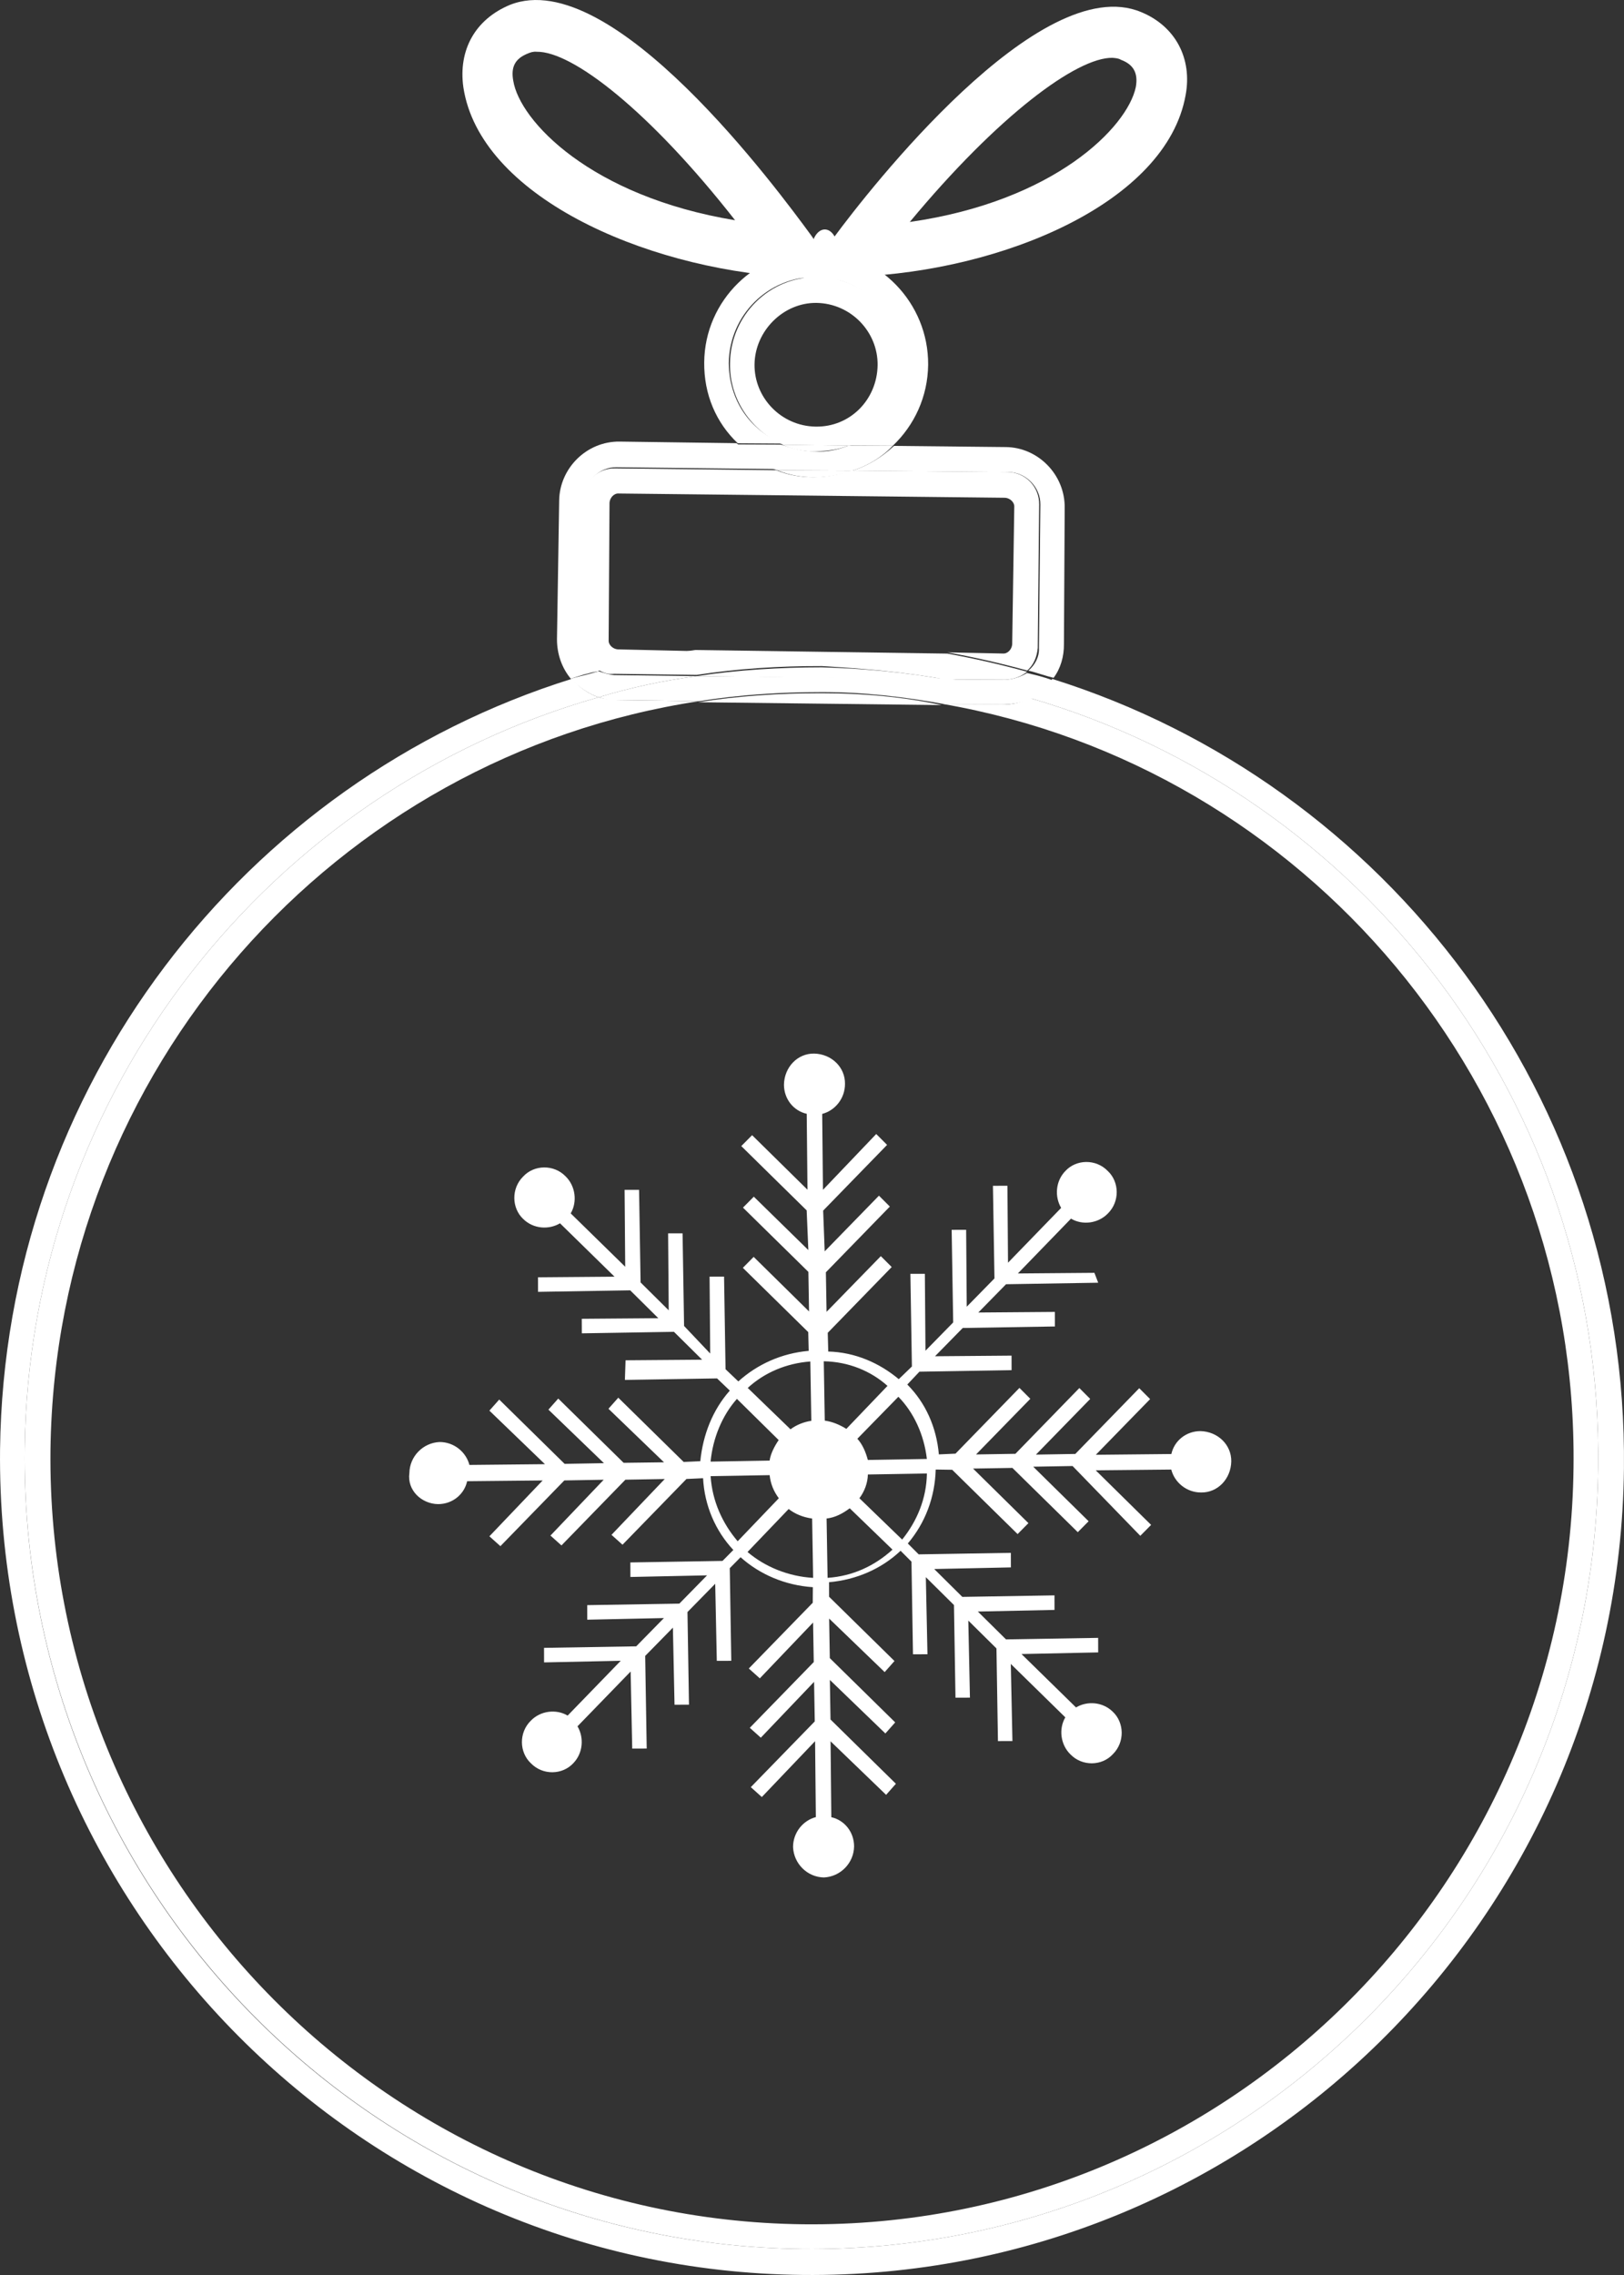 <svg width="60" height="84" viewBox="0 0 60 84" fill="none" xmlns="http://www.w3.org/2000/svg">
<rect x="0" y="0" width="60" height="84" fill="#333333" stroke="none"/>
<path d="M59.998 54.213C60.141 40.558 51.234 28.942 38.877 25.068C38.669 25.37 38.374 25.618 38.042 25.772C50.291 29.317 59.214 40.751 59.046 54.175C58.871 70.294 45.689 83.214 29.643 83.038C13.598 82.862 0.733 69.664 0.913 53.499C1.065 40.257 10.039 29.161 22.12 25.744C21.722 25.617 21.381 25.359 21.133 25.063C9.02 28.843 0.166 40.132 0.002 53.51C-0.172 70.133 13.104 83.824 29.65 83.998C46.197 84.173 59.825 70.835 59.998 54.213Z" fill="white"/>
<path d="M34.838 25.993C48.195 28.31 58.313 40.123 58.135 54.186C57.962 69.757 45.176 82.3 29.677 82.127C14.177 81.953 1.691 69.108 1.865 53.537C2.043 39.474 12.423 27.908 25.839 25.888L22.794 25.849C22.568 25.829 22.342 25.809 22.12 25.744C10.039 29.161 1.065 40.257 0.913 53.499C0.737 69.618 13.598 82.862 29.643 83.038C45.689 83.214 58.871 70.294 59.046 54.175C59.214 40.751 50.291 29.317 38.042 25.772C37.756 25.93 37.383 26.034 37.021 26.002L34.838 25.993Z" fill="white"/>
<path d="M26.925 13.413C26.943 11.632 28.387 10.205 30.16 10.224C31.933 10.243 33.353 11.693 33.335 13.474C33.31 14.797 32.481 15.959 31.301 16.449L32.984 16.46C33.777 15.707 34.278 14.654 34.291 13.467C34.308 11.183 32.471 9.284 30.198 9.267C27.924 9.25 26.035 11.095 26.018 13.379C26.005 14.567 26.46 15.612 27.259 16.368L28.941 16.379C27.709 15.905 26.942 14.786 26.925 13.413Z" fill="white"/>
<path d="M33.38 13.478C33.398 11.697 31.978 10.247 30.205 10.228C28.432 10.209 26.988 11.636 26.97 13.417C26.945 14.741 27.754 15.909 28.937 16.424L31.391 16.457C32.526 15.963 33.352 14.847 33.38 13.478ZM30.133 15.752C28.861 15.732 27.86 14.684 27.877 13.451C27.893 12.219 28.94 11.168 30.167 11.184C31.439 11.205 32.44 12.253 32.424 13.485C32.403 14.763 31.405 15.773 30.133 15.752Z" fill="white"/>
<path d="M21.522 23.726L21.574 18.428C21.584 17.789 22.132 17.243 22.768 17.253L28.723 17.32C28.152 17.087 27.634 16.767 27.214 16.364L22.896 16.305C21.669 16.288 20.672 17.297 20.659 18.485L20.578 23.597C20.576 24.145 20.758 24.664 21.088 25.059C21.416 24.951 21.744 24.842 22.113 24.783C21.767 24.57 21.528 24.183 21.522 23.726Z" fill="white"/>
<path d="M31.494 17.38L37.267 17.43C37.904 17.441 38.447 17.991 38.437 18.63L38.385 23.928C38.403 24.249 38.239 24.555 37.994 24.762C38.306 24.835 38.614 24.954 38.926 25.027C39.184 24.684 39.313 24.238 39.308 23.78L39.336 18.755C39.352 17.522 38.348 16.52 37.166 16.507L33.029 16.464C32.583 16.882 32.055 17.201 31.494 17.38Z" fill="white"/>
<path d="M30.323 25.596C28.776 25.597 27.267 25.693 25.79 25.929L34.789 26.034C33.361 25.726 31.87 25.595 30.323 25.596Z" fill="white"/>
<path d="M22.12 25.744C23.288 25.39 24.494 25.13 25.737 24.965L22.692 24.926C22.511 24.91 22.289 24.845 22.113 24.783C21.785 24.892 21.461 24.954 21.088 25.059C21.38 25.359 21.721 25.617 22.12 25.744Z" fill="white"/>
<path d="M37.146 25.099L34.918 25.086C35.993 25.272 37.02 25.499 38.039 25.817C38.371 25.663 38.665 25.415 38.873 25.113C38.565 24.995 38.253 24.922 37.941 24.849C37.749 24.969 37.466 25.081 37.146 25.099Z" fill="white"/>
<path d="M25.738 24.965C24.495 25.13 23.289 25.389 22.12 25.744C22.342 25.809 22.564 25.874 22.794 25.849L25.839 25.888C27.315 25.652 28.826 25.556 30.372 25.555C31.92 25.554 33.406 25.73 34.884 25.997L37.112 26.01C37.477 25.996 37.801 25.933 38.133 25.78C37.11 25.507 36.088 25.234 35.012 25.048L25.738 24.965Z" fill="white"/>
<path d="M31.494 17.38C32.055 17.201 32.583 16.882 32.984 16.46L31.347 16.453C30.97 16.603 30.552 16.703 30.1 16.663C29.645 16.669 29.246 16.543 28.848 16.416L27.21 16.409C27.63 16.812 28.145 17.177 28.72 17.365L31.494 17.38Z" fill="white"/>
<path d="M30.1 16.663C30.556 16.658 30.97 16.603 31.347 16.453L28.893 16.42C29.288 16.592 29.69 16.673 30.1 16.663Z" fill="white"/>
<path d="M22.821 23.977C22.64 23.961 22.471 23.809 22.487 23.628L22.519 18.557C22.535 18.375 22.686 18.206 22.867 18.222L37.14 18.379C37.32 18.395 37.489 18.547 37.473 18.728L37.396 23.795C37.38 23.977 37.229 24.146 37.048 24.13L35.005 24.088C35.99 24.266 36.972 24.489 37.949 24.758C38.195 24.551 38.313 24.241 38.34 23.924L38.392 18.626C38.402 17.987 37.904 17.441 37.223 17.427L31.449 17.376C31.027 17.522 30.563 17.618 30.063 17.62C29.562 17.622 29.114 17.537 28.675 17.361L22.72 17.294C22.084 17.284 21.54 17.785 21.526 18.469L21.474 23.767C21.48 24.225 21.719 24.611 22.069 24.779C23.233 24.47 24.393 24.206 25.636 24.041L22.821 23.977Z" fill="white"/>
<path d="M34.918 25.086L37.146 25.099C37.466 25.081 37.748 24.969 37.945 24.803C36.967 24.535 35.986 24.311 35 24.133L25.685 24C24.487 24.169 23.282 24.429 22.117 24.738C22.29 24.844 22.467 24.906 22.696 24.88L25.741 24.919C27.263 24.687 28.773 24.591 30.365 24.594C31.904 24.684 33.439 24.819 34.918 25.086Z" fill="white"/>
<path d="M30.361 24.64C28.814 24.641 27.259 24.733 25.738 24.965L34.918 25.086C33.439 24.819 31.904 24.684 30.361 24.64Z" fill="white"/>
<path d="M30.108 17.624C30.609 17.622 31.072 17.526 31.494 17.38L28.72 17.365C29.159 17.541 29.607 17.625 30.108 17.624Z" fill="white"/>
<path d="M29.652 10.316L30.836 8.729C32.074 7.055 38.428 -1.117 42.159 0.446C43.433 0.969 44.056 2.166 43.803 3.515C43.094 7.475 37.049 10.007 31.617 10.215L29.652 10.316ZM41.102 2.135C39.785 2.111 36.866 4.277 33.613 8.196C38.957 7.432 41.652 4.698 41.963 3.217C42.052 2.722 41.899 2.388 41.414 2.208C41.328 2.155 41.237 2.147 41.102 2.135Z" fill="white"/>
<path d="M31.105 10.352L29.159 10.227C23.729 9.887 17.729 7.211 17.12 3.227C16.923 1.838 17.567 0.707 18.842 0.179C22.612 -1.318 28.755 7.038 29.975 8.699L31.105 10.352ZM19.828 1.911C19.693 1.899 19.599 1.936 19.505 1.974C19.033 2.161 18.87 2.467 18.962 2.977C19.197 4.461 21.82 7.251 27.158 8.132C24.005 4.106 21.15 1.89 19.828 1.911Z" fill="white"/>
<path d="M30.458 10.111C30.733 10.115 30.961 9.75 30.966 9.298C30.971 8.845 30.752 8.476 30.477 8.472C30.201 8.469 29.974 8.834 29.969 9.286C29.964 9.739 30.183 10.108 30.458 10.111Z" fill="white"/>
<path d="M16.186 55.537C16.721 55.536 17.153 55.175 17.259 54.691L20.049 54.663L18.081 56.725L18.488 57.089L20.85 54.662L22.304 54.637L20.337 56.698L20.744 57.062L23.106 54.635L24.56 54.61L22.592 56.671L22.999 57.036L25.362 54.608L25.976 54.58C26.027 55.584 26.43 56.523 27.094 57.23L26.694 57.634L23.289 57.69L23.291 58.227L26.123 58.167L25.099 59.211L21.695 59.267L21.696 59.804L24.529 59.744L23.505 60.788L20.1 60.844L20.101 61.381L22.934 61.321L20.972 63.345C20.549 63.093 19.966 63.164 19.609 63.536C19.166 63.972 19.179 64.702 19.618 65.109C20.052 65.554 20.779 65.541 21.184 65.1C21.541 64.729 21.583 64.159 21.336 63.741L23.299 61.718L23.358 64.564L23.893 64.562L23.837 61.142L24.861 60.098L24.921 62.944L25.455 62.942L25.399 59.522L26.424 58.478L26.483 61.324L27.018 61.322L26.962 57.902L27.362 57.498C28.074 58.136 29.011 58.536 30.032 58.604L30.028 59.178L27.665 61.606L28.072 61.97L30.04 59.909L30.065 61.369L27.702 63.796L28.109 64.161L30.077 62.099L30.102 63.56L27.739 65.987L28.146 66.352L30.114 64.29L30.142 67.093C29.666 67.218 29.299 67.665 29.3 68.201C29.328 68.819 29.831 69.312 30.441 69.321C31.055 69.293 31.546 68.787 31.555 68.175C31.554 67.638 31.195 67.204 30.714 67.097L30.686 64.294L32.738 66.271L33.1 65.862L30.684 63.489L30.66 62.028L32.711 64.005L33.074 63.596L30.658 61.223L30.633 59.762L32.685 61.739L33.047 61.33L30.631 58.957L30.63 58.42C31.635 58.332 32.569 57.927 33.273 57.259L33.675 57.661L33.731 61.082L34.266 61.08L34.206 58.234L35.245 59.263L35.301 62.684L35.835 62.682L35.775 59.837L36.815 60.865L36.87 64.286L37.405 64.284L37.345 61.438L39.359 63.41C39.109 63.835 39.18 64.42 39.55 64.779C39.984 65.224 40.711 65.211 41.116 64.77C41.558 64.334 41.546 63.604 41.107 63.197C40.737 62.838 40.17 62.796 39.754 63.044L37.74 61.072L40.573 61.012L40.572 60.475L37.167 60.531L36.127 59.503L38.96 59.443L38.959 58.906L35.554 58.962L34.515 57.933L37.348 57.873L37.347 57.336L33.942 57.392L33.54 56.99C34.18 56.237 34.541 55.291 34.571 54.26L35.18 54.269L37.596 56.643L37.996 56.239L35.95 54.224L37.404 54.2L39.82 56.573L40.22 56.169L38.173 54.155L39.627 54.13L42.129 56.707L42.529 56.304L40.483 54.289L43.273 54.261C43.397 54.739 43.841 55.109 44.376 55.107C44.985 55.117 45.476 54.611 45.49 53.961C45.5 53.349 44.996 52.856 44.349 52.841C43.815 52.843 43.383 53.203 43.277 53.687L40.487 53.715L42.492 51.659L42.09 51.257L39.728 53.684L38.274 53.709L40.279 51.653L39.877 51.251L37.515 53.679L36.061 53.703L38.066 51.648L37.664 51.246L35.302 53.673L34.687 53.701C34.599 52.692 34.191 51.791 33.521 51.121L33.969 50.647L37.374 50.591L37.373 50.054L34.545 50.077L35.569 49.033L38.974 48.977L38.973 48.44L36.145 48.462L37.169 47.418L40.574 47.362L40.434 46.997L37.606 47.02L39.569 44.996C39.992 45.248 40.574 45.176 40.932 44.805C41.374 44.369 41.362 43.639 40.923 43.232C40.489 42.787 39.762 42.799 39.357 43.241C38.999 43.612 38.958 44.181 39.205 44.599L37.242 46.623L37.22 43.782L36.685 43.784L36.741 47.204L35.717 48.248L35.695 45.408L35.16 45.409L35.216 48.829L34.192 49.873L34.17 47.033L33.635 47.034L33.691 50.455L33.206 50.923C32.488 50.323 31.589 49.928 30.6 49.903L30.582 49.211L32.945 46.783L32.543 46.381L30.538 48.437L30.513 46.977L32.876 44.55L32.474 44.148L30.469 46.204L30.412 44.7L32.774 42.273L32.373 41.871L30.405 43.932L30.377 41.129C30.853 41.005 31.22 40.558 31.219 40.021C31.229 39.409 30.725 38.916 30.078 38.901C29.469 38.892 28.978 39.398 28.964 40.048C28.965 40.585 29.324 41.019 29.805 41.125L29.833 43.928L27.787 41.914L27.387 42.317L29.803 44.691L29.865 46.157L27.85 44.185L27.45 44.589L29.866 46.962L29.891 48.423L27.845 46.408L27.445 46.812L29.861 49.185L29.878 49.878C28.874 49.966 27.977 50.376 27.278 51.006L26.806 50.556L26.751 47.136L26.216 47.137L26.239 49.977L25.274 48.959L25.218 45.539L24.684 45.54L24.706 48.381L23.667 47.352L23.611 43.932L23.076 43.933L23.099 46.773L21.085 44.802C21.335 44.377 21.264 43.792 20.895 43.433C20.461 42.988 19.734 43.001 19.328 43.442C18.886 43.878 18.898 44.608 19.337 45.015C19.707 45.374 20.274 45.416 20.69 45.168L22.704 47.139L19.877 47.162L19.878 47.699L23.283 47.643L24.322 48.672L21.494 48.694L21.496 49.231L24.9 49.175L25.94 50.204L23.112 50.226L23.087 50.951L26.492 50.895L26.963 51.345C26.329 52.061 25.973 52.969 25.873 53.952L25.259 53.98L22.843 51.607L22.48 52.016L24.532 53.993L23.041 54.012L20.625 51.639L20.262 52.048L22.314 54.025L20.86 54.05L18.444 51.676L18.081 52.085L20.133 54.062L17.343 54.09C17.219 53.612 16.774 53.243 16.24 53.244C15.625 53.272 15.134 53.778 15.125 54.39C15.036 55.029 15.577 55.528 16.186 55.537ZM26.254 54.504L28.435 54.467C28.468 54.779 28.581 55.063 28.774 55.32L27.254 56.908C26.696 56.254 26.315 55.433 26.254 54.504ZM27.618 57.304L29.138 55.717C29.379 55.904 29.668 56.022 30.005 56.069L30.042 58.26C29.133 58.208 28.266 57.856 27.618 57.304ZM30.576 58.259L30.539 56.068C30.849 56.035 31.137 55.884 31.394 55.69L32.974 57.217C32.318 57.815 31.501 58.198 30.576 58.259ZM33.331 56.846L31.751 55.319C31.937 55.077 32.06 54.749 32.064 54.443L34.245 54.406C34.231 55.324 33.886 56.157 33.331 56.846ZM34.244 53.869L32.063 53.906C31.988 53.627 31.875 53.342 31.676 53.123L33.191 51.573C33.759 52.151 34.14 52.972 34.244 53.869ZM32.789 51.171L31.269 52.758C31.023 52.609 30.772 52.496 30.472 52.454L30.435 50.263C31.349 50.277 32.179 50.624 32.789 51.171ZM29.938 50.27L29.975 52.461C29.703 52.499 29.42 52.612 29.206 52.774L27.626 51.247C28.239 50.682 29.051 50.336 29.938 50.27ZM27.226 51.651L28.769 53.172C28.625 53.382 28.471 53.667 28.434 53.93L26.253 53.967C26.337 53.097 26.682 52.264 27.226 51.651Z" fill="white"/>
</svg>
